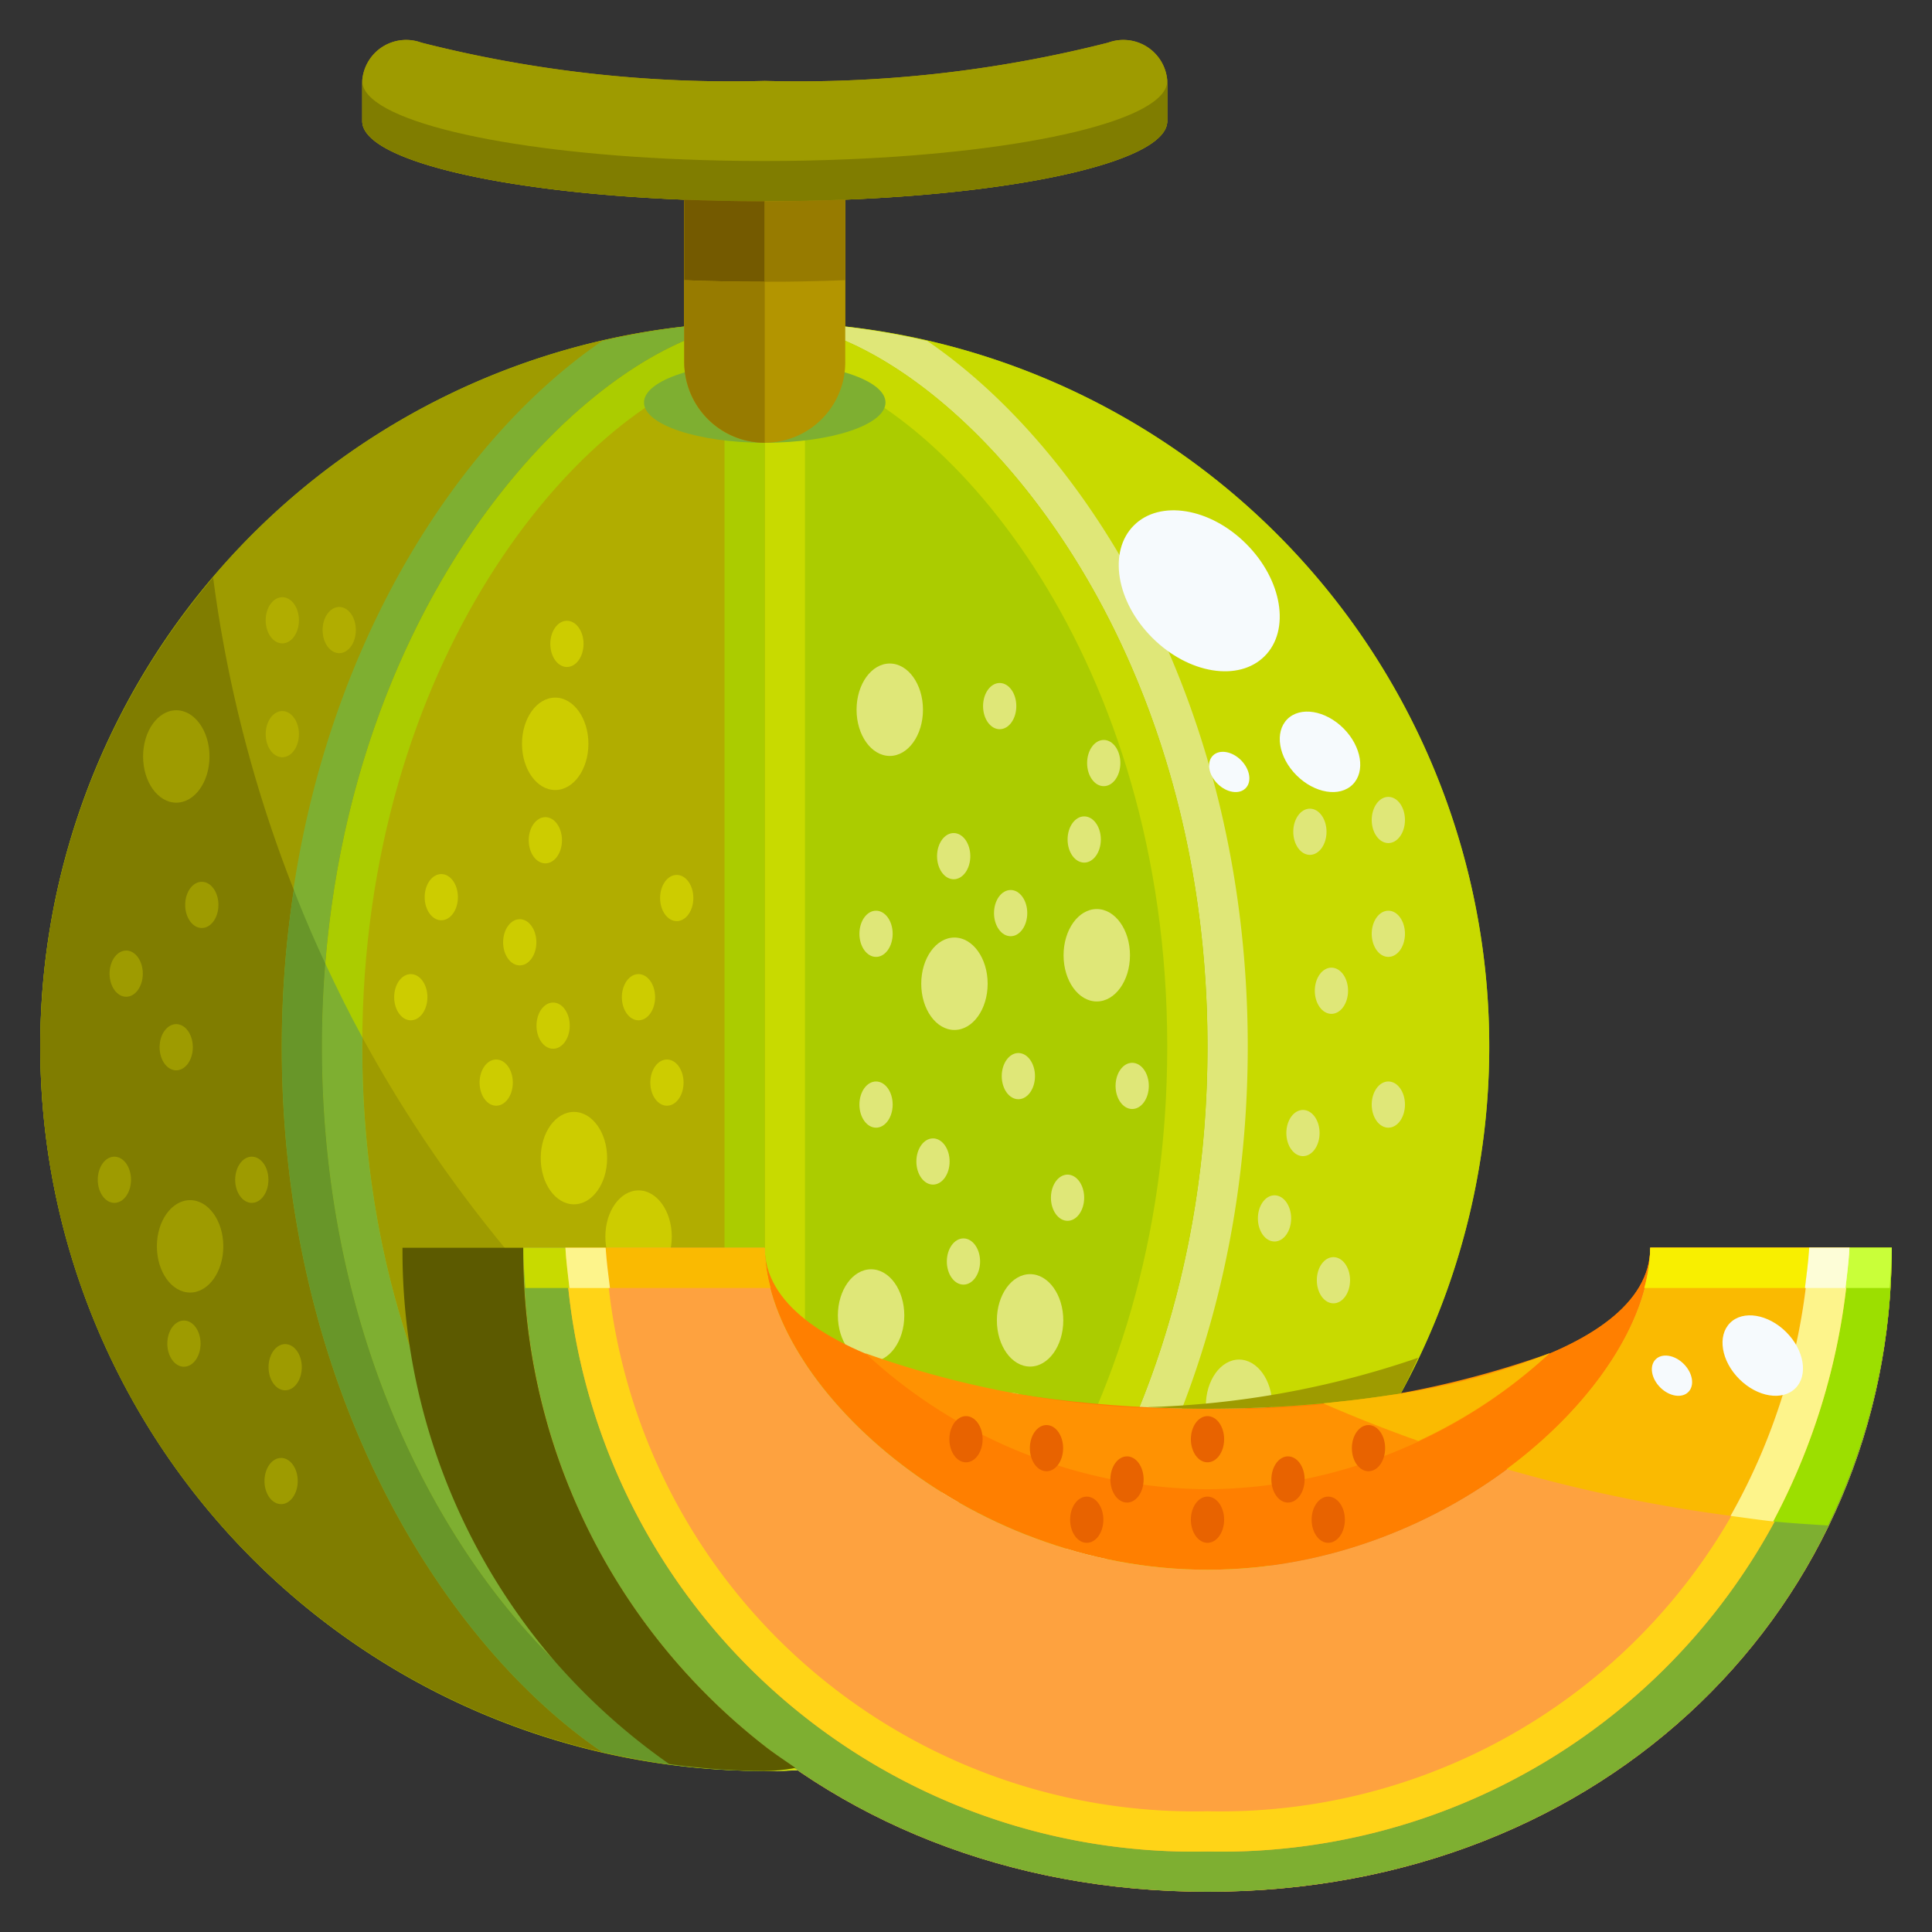 <svg xmlns="http://www.w3.org/2000/svg" viewBox="0 0 48 48"><rect x="0" y="0" width="48" height="48" fill="#333333" stroke="none"/><g data-name="13-melon"><path fill="#abcc00" d="M19,8a18,18,0,0,1,0,36c4.05,0,11-6.95,11-18S23.05,8,19,8Z"/><path fill="#abcc00" d="M19 8c4.05 0 11 6.95 11 18S23.05 44 19 44zM19 8V44C14.95 44 8 37.05 8 26S14.95 8 19 8z"/><path fill="#abcc00" d="M8,26c0,11.05,6.95,18,11,18A18,18,0,0,1,19,8C14.95,8,8,14.95,8,26Z"/><path fill="#b39500" d="M21 5V9a2 2 0 0 1-4 0V5h4zM19 2.01a31.222 31.222 0 0 0 8.53-.95A1.094 1.094 0 0 1 29 2V3.01C29 4.11 24.53 5 19 5h-.03C13.45 5 9 4.11 9 3.01V2a1.094 1.094 0 0 1 1.47-.94A31.222 31.222 0 0 0 19 2.01z"/><path fill="#ff7f00" d="M41,31c0,3.32-4.92,8-11,8s-11-4.68-11-8c0,2.76,6,4,11,4S41,33.76,41,31Z"/><path fill="#fea23f" d="M41,31h6c0,8.84-7.05,16-17,16S13,39.84,13,31h6c0,3.32,4.92,8,11,8S41,34.32,41,31Z"/><path fill="#c8da00" d="M19,8a18,18,0,0,1,0,36c4.05,0,11-6.95,11-18S23.05,8,19,8Z"/><path fill="#abcc00" d="M19,8c4.05,0,11,6.95,11,18S23.05,44,19,44Z"/><path fill="#b1ad00" d="M19,8V44C14.95,44,8,37.05,8,26S14.95,8,19,8Z"/><path fill="#9e9b00" d="M8,26c0,11.05,6.95,18,11,18A18,18,0,0,1,19,8C14.95,8,8,14.95,8,26Z"/><path fill="#dfe778" d="M31,26c0-8.462-3.965-14.8-7.962-17.529A18.028,18.028,0,0,0,19,8c4.05,0,11,6.95,11,18S23.05,44,19,44a18.028,18.028,0,0,0,4.038-.471C27.035,40.805,31,34.462,31,26Z"/><path fill="#c8da00" d="M30,26C30,14.95,23.05,8,19,8V44C23.05,44,30,37.05,30,26ZM20,9.166c3.622,1.021,9,7.217,9,16.834s-5.378,15.813-9,16.834Z"/><path fill="#abcc00" d="M8,26c0,11.05,6.95,18,11,18V8C14.95,8,8,14.95,8,26ZM18,9.166V42.834C14.378,41.813,9,35.617,9,26S14.378,10.187,18,9.166Z"/><path fill="#7eaf31" d="M8,26C8,14.95,14.95,8,19,8a18.028,18.028,0,0,0-4.038.471C10.965,11.2,7,17.538,7,26s3.965,14.805,7.962,17.529A18.028,18.028,0,0,0,19,44C14.95,44,8,37.05,8,26Z"/><path fill="#c8da00" d="M23.038,43.529c-.282.065-.568.121-.855.173C22.471,43.651,22.755,43.594,23.038,43.529Z"/><path fill="#abcc00" d="M23.038,43.529A17.908,17.908,0,0,0,28.122,41.5c-.71-.222-1.406-.475-2.094-.743A14.814,14.814,0,0,1,23.038,43.529Z"/><path fill="#c8da00" d="M20.551,43.922c.159-.014.317-.026.474-.043C20.869,43.9,20.709,43.907,20.551,43.922Z"/><path fill="#7eaf31" d="M20,42.834a9.47,9.47,0,0,0,4.121-2.89A32.82,32.82,0,0,1,20,37.661Z"/><path fill="#9e9b00" d="M9.008 25.784c0 .073-.008.142-.008.216 0 9.617 5.378 15.813 9 16.834V36.253A33.1 33.1 0 0 1 9.008 25.784zM17.449 43.922c-.158-.015-.318-.025-.474-.043C17.132 43.9 17.29 43.908 17.449 43.922zM15.817 43.7c-.287-.052-.573-.108-.855-.173C15.245 43.594 15.529 43.651 15.817 43.7z"/><path fill="#807d00" d="M7,26a25.893,25.893,0,0,1,.3-3.891,32.772,32.772,0,0,1-2.005-7.76,17.975,17.975,0,0,0,9.668,29.18C10.964,40.805,7,34.462,7,26Z"/><polygon fill="#dfe778" points="23.038 43.529 23.038 43.529 23.038 43.529 23.038 43.529"/><path fill="#dfe778" d="M22.183 43.7c-.383.069-.767.133-1.158.177C21.415 43.833 21.8 43.772 22.183 43.7zM20.551 43.922C20.039 43.965 19.524 44 19 44 19.524 44 20.04 43.968 20.551 43.922z"/><path fill="#c8da00" d="M22.183,43.7c.287-.052.573-.108.855-.173h0a14.814,14.814,0,0,0,2.99-2.774c-.328-.127-.656-.254-.979-.391C23.018,42.708,20.742,44,19,44c.524,0,1.039-.035,1.551-.078.158-.015.318-.025.474-.043C21.416,43.835,21.8,43.771,22.183,43.7Z"/><path fill="#abcc00" d="M25.049,40.364c-.313-.134-.621-.277-.928-.42A9.47,9.47,0,0,1,20,42.834V37.661q-.507-.33-1-.679V44C20.742,44,23.018,42.708,25.049,40.364Z"/><path fill="#7eaf31" d="M18,36.253v6.581C14.378,41.813,9,35.617,9,26c0-.074.007-.143.008-.216-.329-.6-.633-1.219-.925-1.843C8.029,24.61,8,25.3,8,26c0,11.05,6.95,18,11,18V36.982C18.663,36.744,18.328,36.5,18,36.253Z"/><path fill="#7eaf31" d="M16.975 43.879c-.391-.044-.775-.108-1.158-.177C16.2 43.772 16.585 43.833 16.975 43.879zM19 44c-.524 0-1.039-.035-1.551-.078C17.96 43.968 18.476 44 19 44z"/><polygon fill="#7eaf31" points="14.962 43.529 14.962 43.529 14.962 43.529 14.962 43.529"/><path fill="#689629" d="M8,26c0-.7.029-1.39.083-2.059q-.42-.9-.784-1.832A25.893,25.893,0,0,0,7,26c0,8.462,3.964,14.805,7.962,17.529h0c.282.065.568.121.855.173.383.069.767.133,1.158.177.156.018.316.028.474.043.512.043,1.027.078,1.551.078C14.95,44,8,37.05,8,26Z"/><ellipse cx="23.713" cy="24.441" fill="#dfe778" rx=".825" ry="1.148"/><ellipse cx="25.127" cy="35.754" fill="#dfe778" rx=".825" ry="1.148"/><ellipse cx="25.592" cy="32.804" fill="#dfe778" rx=".825" ry="1.148"/><ellipse cx="21.642" cy="32.683" fill="#dfe778" rx=".825" ry="1.148"/><ellipse cx="22.106" cy="17.633" fill="#dfe778" rx=".825" ry="1.148"/><ellipse cx="27.249" cy="23.733" fill="#dfe778" rx=".825" ry="1.148"/><ellipse cx="30.784" cy="34.926" fill="#dfe778" rx=".825" ry="1.148"/><ellipse cx="21.765" cy="27.443" fill="#dfe778" rx=".413" ry=".574"/><ellipse cx="21.765" cy="23.2" fill="#dfe778" rx=".413" ry=".574"/><ellipse cx="25.109" cy="22.686" fill="#dfe778" rx=".413" ry=".574"/><ellipse cx="23.937" cy="31.342" fill="#dfe778" rx=".413" ry=".574"/><ellipse cx="26.523" cy="29.757" fill="#dfe778" rx=".413" ry=".574"/><ellipse cx="23.473" cy="37.635" fill="#dfe778" rx=".413" ry=".574"/><ellipse cx="27.422" cy="18.958" fill="#dfe778" rx=".413" ry=".574"/><ellipse cx="24.837" cy="17.543" fill="#dfe778" rx=".413" ry=".574"/><ellipse cx="23.18" cy="28.857" fill="#dfe778" rx=".413" ry=".574"/><ellipse cx="31.665" cy="30.271" fill="#dfe778" rx=".413" ry=".574"/><ellipse cx="33.079" cy="24.615" fill="#dfe778" rx=".413" ry=".574"/><ellipse cx="32.372" cy="28.15" fill="#dfe778" rx=".413" ry=".574"/><ellipse cx="34.493" cy="20.372" fill="#dfe778" rx=".413" ry=".574"/><ellipse cx="34.493" cy="23.2" fill="#dfe778" rx=".413" ry=".574"/><ellipse cx="34.493" cy="27.443" fill="#dfe778" rx=".413" ry=".574"/><ellipse cx="26.937" cy="20.857" fill="#dfe778" rx=".413" ry=".574"/><ellipse cx="30.422" cy="37.928" fill="#dfe778" rx=".413" ry=".574"/><ellipse cx="28.129" cy="26.979" fill="#dfe778" rx=".413" ry=".574"/><ellipse cx="23.694" cy="21.271" fill="#dfe778" rx=".413" ry=".574"/><ellipse cx="30.644" cy="15.736" fill="#dfe778" rx=".413" ry=".574"/><ellipse cx="33.129" cy="31.807" fill="#dfe778" rx=".413" ry=".574"/><ellipse cx="25.301" cy="26.736" fill="#dfe778" rx=".413" ry=".574"/><ellipse cx="32.544" cy="20.665" fill="#dfe778" rx=".413" ry=".574"/><ellipse cx="13.794" cy="18.48" fill="#cdcc00" rx=".825" ry="1.148"/><ellipse cx="4.38" cy="18.794" fill="#9e9b00" rx=".825" ry="1.148"/><ellipse cx="13.915" cy="28.844" fill="#b1ad00" rx=".825" ry="1.148"/><ellipse cx="15.865" cy="30.723" fill="#cdcc00" rx=".825" ry="1.148"/><ellipse cx="14.401" cy="35.672" fill="#b1ad00" rx=".825" ry="1.148"/><ellipse cx="14.259" cy="28.773" fill="#cdcc00" rx=".825" ry="1.148"/><ellipse cx="4.723" cy="30.965" fill="#9e9b00" rx=".825" ry="1.148"/><ellipse cx="13.742" cy="25.482" fill="#cdcc00" rx=".413" ry=".574"/><ellipse cx="13.399" cy="37.725" fill="#b1ad00" rx=".413" ry=".574"/><ellipse cx="16.399" cy="38.725" fill="#b1ad00" rx=".413" ry=".574"/><ellipse cx="11.399" cy="31.725" fill="#b1ad00" rx=".413" ry=".574"/><ellipse cx="4.57" cy="33.382" fill="#9e9b00" rx=".413" ry=".574"/><ellipse cx="6.984" cy="36.796" fill="#9e9b00" rx=".413" ry=".574"/><ellipse cx="13.035" cy="34.675" fill="#9e9b00" rx=".413" ry=".574"/><ellipse cx="14.085" cy="15.997" fill="#cdcc00" rx=".413" ry=".574"/><ellipse cx="13.549" cy="20.876" fill="#cdcc00" rx=".413" ry=".574"/><ellipse cx="10.964" cy="22.29" fill="#cdcc00" rx=".413" ry=".574"/><ellipse cx="12.913" cy="23.411" fill="#cdcc00" rx=".413" ry=".574"/><ellipse cx="12.328" cy="26.897" fill="#cdcc00" rx=".413" ry=".574"/><ellipse cx="6.256" cy="29.311" fill="#9e9b00" rx=".413" ry=".574"/><ellipse cx="2.842" cy="29.311" fill="#9e9b00" rx=".413" ry=".574"/><ellipse cx="8.428" cy="15.654" fill="#b1ad00" rx=".413" ry=".574"/><ellipse cx="3.135" cy="24.19" fill="#9e9b00" rx=".413" ry=".574"/><ellipse cx="7.014" cy="15.411" fill="#b1ad00" rx=".413" ry=".574"/><ellipse cx="7.014" cy="18.24" fill="#b1ad00" rx=".413" ry=".574"/><ellipse cx="5.014" cy="22.482" fill="#9e9b00" rx=".413" ry=".574"/><ellipse cx="16.57" cy="26.897" fill="#cdcc00" rx=".413" ry=".574"/><ellipse cx="7.085" cy="33.968" fill="#9e9b00" rx=".413" ry=".574"/><ellipse cx="4.378" cy="26.018" fill="#9e9b00" rx=".413" ry=".574"/><ellipse cx="16.813" cy="22.311" fill="#cdcc00" rx=".413" ry=".574"/><ellipse cx="15.863" cy="24.775" fill="#cdcc00" rx=".413" ry=".574"/><ellipse cx="10.206" cy="24.775" fill="#cdcc00" rx=".413" ry=".574"/><ellipse cx="19" cy="10" fill="#7eaf31" rx="3" ry="1"/><path fill="#b39500" d="M18.97,5C18.3,5,17.637,4.986,17,4.961V9a2,2,0,0,0,4,0V4.96c-.646.026-1.315.04-2,.04Z"/><path fill="#9e9b00" d="M27.53,1.06A31.222,31.222,0,0,1,19,2.01a31.222,31.222,0,0,1-8.53-.95A1.094,1.094,0,0,0,9,2V3.01c0,.965,3.429,1.769,8,1.951.637.025,1.3.039,1.97.039H19c.685,0,1.354-.014,2-.04,4.569-.184,8-.986,8-1.95V2A1.094,1.094,0,0,0,27.53,1.06Z"/><path fill="#807d00" d="M21,3.96c-.646.026-1.315.04-2,.04h-.03C18.3,4,17.637,3.986,17,3.961c-4.571-.182-8-.986-8-1.951v1c0,.965,3.429,1.769,8,1.951.637.025,1.3.039,1.97.039H19c.685,0,1.354-.014,2-.04,4.569-.184,8-.986,8-1.95v-1C29,2.974,25.569,3.776,21,3.96Z"/><path fill="#745a00" d="M19,7V5h-.03C18.3,5,17.637,4.986,17,4.961v2c.637.025,1.3.039,1.97.039Z"/><path fill="#977b00" d="M19 5V7c.685 0 1.354-.014 2-.04v-2C20.354 4.986 19.685 5 19 5zM19 11V7h-.03C18.3 7 17.637 6.986 17 6.961V9A2.006 2.006 0 0 0 19 11z"/><path fill="#ff7f00" d="M41,31c0,3.32-4.92,8-11,8s-11-4.68-11-8c0,2.76,6,4,11,4S41,33.76,41,31Z"/><path fill="#ff9202" d="M30,37a12.637,12.637,0,0,0,8.5-3.379A23.754,23.754,0,0,1,30,35a23.754,23.754,0,0,1-8.5-1.379A12.637,12.637,0,0,0,30,37Z"/><path fill="#fea23f" d="M41,31h6c0,8.84-7.05,16-17,16S13,39.84,13,31h6c0,3.32,4.92,8,11,8S41,34.32,41,31Z"/><path fill="#7eaf31" d="M45.953,31A15.624,15.624,0,0,1,30,46,15.624,15.624,0,0,1,14.047,31H13c0,8.84,7.05,16,17,16s17-7.16,17-16Z"/><path fill="#ffd417" d="M30,46A15.624,15.624,0,0,0,45.953,31h-1A14.645,14.645,0,0,1,30,45,14.645,14.645,0,0,1,15.047,31h-1A15.624,15.624,0,0,0,30,46Z"/><ellipse cx="30" cy="35.757" fill="#e86300" rx=".413" ry=".574"/><ellipse cx="27" cy="37.757" fill="#e86300" rx=".413" ry=".574"/><ellipse cx="33" cy="37.757" fill="#e86300" rx=".413" ry=".574"/><ellipse cx="30" cy="37.757" fill="#e86300" rx=".413" ry=".574"/><ellipse cx="24" cy="35.757" fill="#e86300" rx=".413" ry=".574"/><ellipse cx="32" cy="36.757" fill="#e86300" rx=".413" ry=".574"/><ellipse cx="28" cy="36.757" fill="#e86300" rx=".413" ry=".574"/><ellipse cx="26" cy="35.979" fill="#e86300" rx=".413" ry=".574"/><ellipse cx="34" cy="35.979" fill="#e86300" rx=".413" ry=".574"/><path fill="#faba01" d="M19.148 32A4.016 4.016 0 0 1 19 31H15.047c.021.338.066.668.107 1zM44.953 31H41a4.016 4.016 0 0 1-.148 1h3.994C44.887 31.668 44.932 31.338 44.953 31z"/><path fill="#c8da00" d="M46.95 32c.02-.332.05-.662.05-1H45.953c-.019.338-.064.668-.1 1zM14.047 31H13c0 .338.03.668.05 1h1.1C14.111 31.668 14.066 31.338 14.047 31z"/><path fill="#fdf48b" d="M15.154 32c-.041-.332-.086-.662-.107-1h-1c.019.338.064.668.1 1zM45.85 32c.039-.332.084-.662.1-1h-1c-.021.338-.066.668-.107 1z"/><path fill="#9e9b00" d="M30,35a30.272,30.272,0,0,0,4.8-.378c.158-.289.292-.591.434-.889A22.619,22.619,0,0,1,28.5,34.96C29.005,34.984,29.508,35,30,35Z"/><path fill="#5c5a00" d="M19,43.381A15.569,15.569,0,0,1,13,31H10a15.6,15.6,0,0,0,3.688,10.162,15.791,15.791,0,0,0,2.938,2.664A18.219,18.219,0,0,0,19,44a4.1,4.1,0,0,0,.762-.078C19.505,43.744,19.244,43.572,19,43.381Z"/><path fill="#faba01" d="M44.953,31H41c0,1.753-1.38,3.88-3.57,5.5a37.871,37.871,0,0,0,5.564,1.16A15.325,15.325,0,0,0,44.953,31Z"/><path fill="#9cdf00" d="M45.415,37.9A15.75,15.75,0,0,0,47,31H45.953a16.392,16.392,0,0,1-1.9,6.8C44.5,37.843,44.96,37.872,45.415,37.9Z"/><path fill="#fdf48b" d="M44.054,37.8a16.392,16.392,0,0,0,1.9-6.8h-1a15.325,15.325,0,0,1-1.959,6.662C43.347,37.708,43.7,37.76,44.054,37.8Z"/><path fill="#faba01" d="M35.239,35.8A12.606,12.606,0,0,0,38.5,33.621a16.963,16.963,0,0,1-3.951,1.038l-.048.007c-.327.05-.657.093-.991.132l-.235.025c-.135.015-.269.032-.4.044Q34.036,35.373,35.239,35.8Z"/><path fill="#f8ef00" d="M44.953,31H41a4.016,4.016,0,0,1-.148,1h3.994C44.887,31.668,44.932,31.338,44.953,31Z"/><path fill="#c9ff39" d="M46.95,32c.02-.332.05-.662.05-1H45.953c-.019.338-.064.668-.1,1Z"/><path fill="#fdfdd7" d="M45.85,32c.039-.332.084-.662.1-1h-1c-.021.338-.066.668-.107,1Z"/><ellipse cx="29.795" cy="14.679" fill="#f6fafd" rx="1.65" ry="2.297" transform="rotate(-45.02 29.794 14.679)"/><ellipse cx="32.795" cy="18.679" fill="#f6fafd" rx=".825" ry="1.148" transform="rotate(-45.02 32.795 18.679)"/><ellipse cx="43.795" cy="33.679" fill="#f6fafd" rx=".825" ry="1.148" transform="rotate(-45.02 43.795 33.679)"/><ellipse cx="30.541" cy="19.179" fill="#f6fafd" rx=".413" ry=".574" transform="rotate(-45.02 30.54 19.18)"/><ellipse cx="41.541" cy="34.179" fill="#f6fafd" rx=".413" ry=".574" transform="rotate(-45.02 41.54 34.18)"/></g></svg>